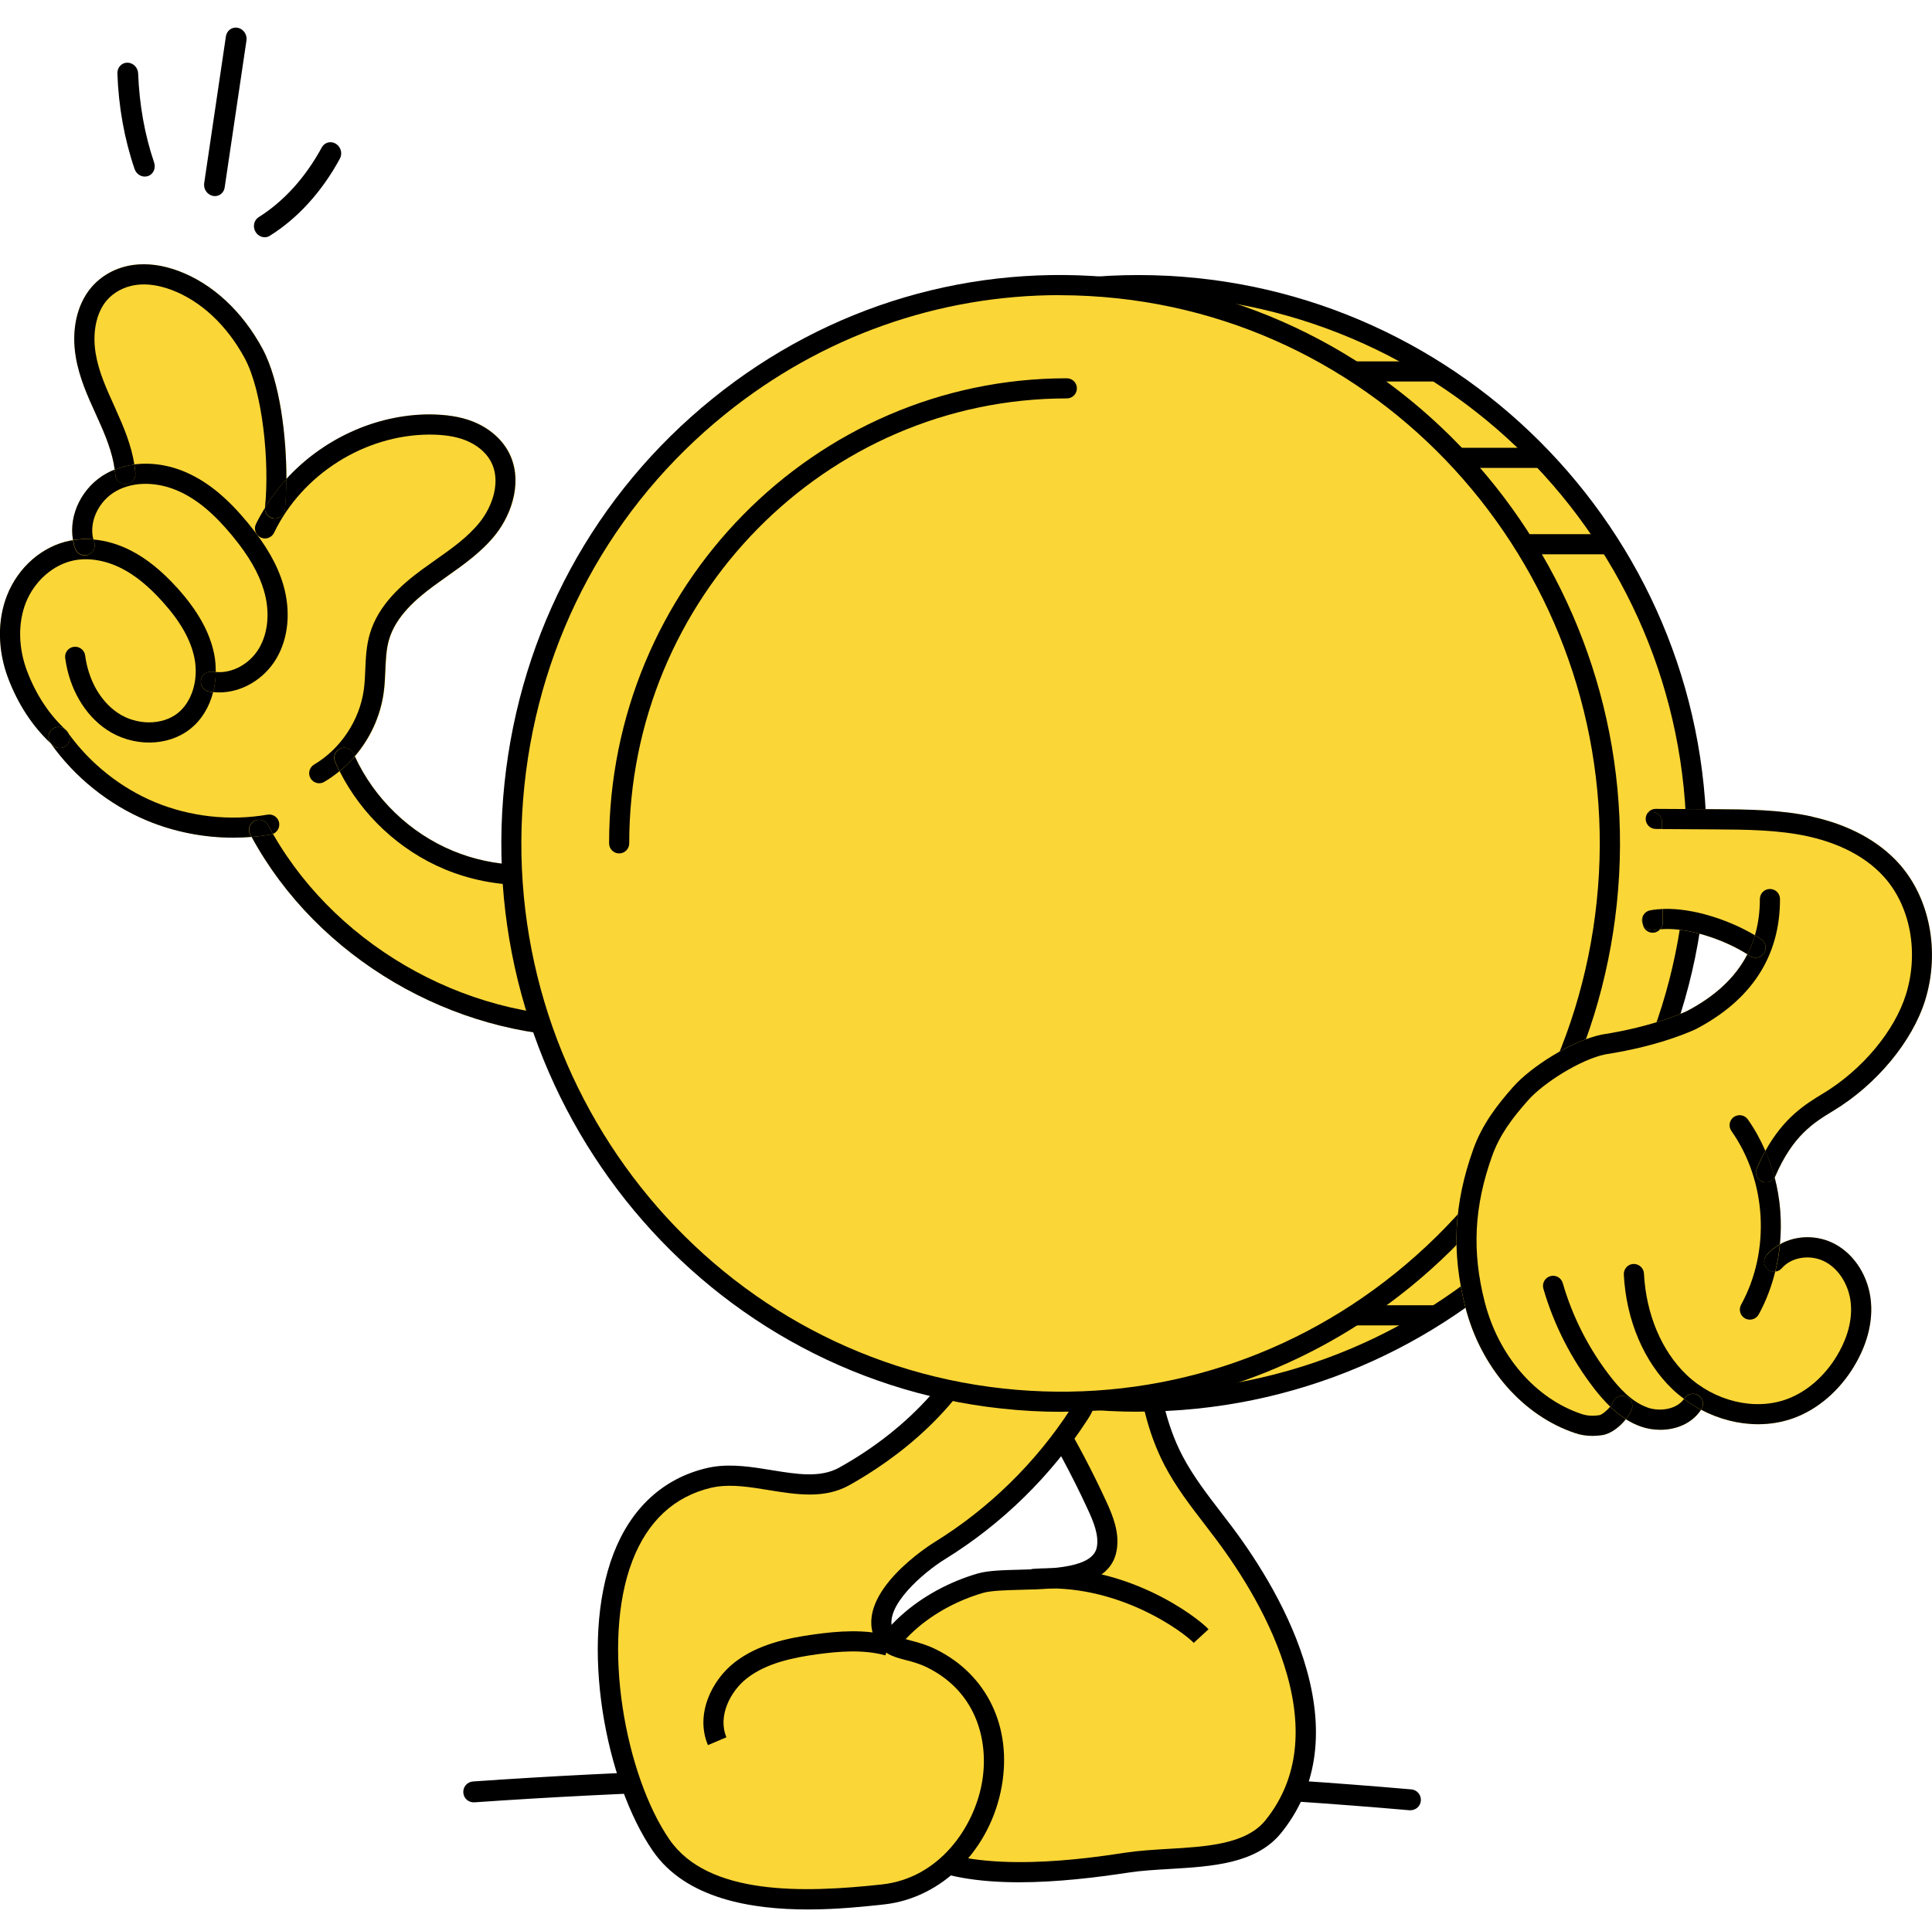 <svg width="331" height="328" viewBox="0 0 331 328" fill="none" xmlns="http://www.w3.org/2000/svg">
<g clip-path="url(#clip0_48_8153)">
<path d="M37.443 33.481C37.988 33.26 38.405 32.755 38.495 32.101L42.226 6.934C42.378 5.932 41.703 4.957 40.734 4.759C39.766 4.561 38.855 5.226 38.703 6.228L34.982 31.39C34.83 32.392 35.505 33.367 36.474 33.565C36.816 33.627 37.148 33.6 37.443 33.481Z" fill="black"/>
<path d="M25.43 30.146C26.291 29.797 26.726 28.801 26.406 27.857C24.788 23.086 23.873 17.951 23.668 12.594C23.635 11.573 22.803 10.742 21.823 10.737C20.843 10.731 20.078 11.566 20.111 12.586C20.316 18.319 21.306 23.827 23.058 28.959C23.391 29.939 24.41 30.479 25.328 30.174C25.36 30.161 25.393 30.148 25.426 30.135L25.43 30.146Z" fill="black"/>
<path d="M45.972 40.525C46.06 40.489 46.147 40.454 46.236 40.391C51.016 37.404 55.166 32.833 58.239 27.168C58.709 26.293 58.4 25.155 57.539 24.631C56.679 24.107 55.599 24.384 55.129 25.26C52.341 30.406 48.594 34.532 44.321 37.205C43.493 37.729 43.254 38.861 43.79 39.744C44.262 40.533 45.203 40.85 45.988 40.532L45.972 40.525Z" fill="black"/>
</g>
<g clip-path="url(#clip1_48_8153)">
<path d="M241.635 310.177C241.635 310.177 241.532 310.177 241.474 310.177C188.465 305.568 134.57 305.12 81.285 308.821C80.285 308.89 79.434 308.143 79.377 307.154C79.308 306.166 80.055 305.315 81.043 305.246C134.513 301.522 188.591 301.982 241.796 306.603C242.785 306.683 243.509 307.557 243.428 308.545C243.348 309.476 242.566 310.177 241.647 310.177H241.635Z" fill="black"/>
<path d="M222.234 286.635C219.751 277.738 214.59 269.175 209.763 262.727C206.717 258.659 203.407 254.751 201.062 250.245C197.729 243.843 196.522 236.544 196.177 229.338C186.419 230.027 176.499 228.464 167.431 224.798C175.58 234.924 182.488 246.061 187.936 257.866C189.028 260.222 190.074 262.785 189.637 265.348C188.407 272.509 173.166 269.773 167.96 271.29C158.293 274.106 149.604 281.359 147.995 291.657C146.432 301.692 147.592 312.243 157.109 317.427C166.615 322.61 183.315 320.656 193.166 319.162C201.568 317.886 213.027 319.415 218.199 312.99C224.509 305.151 224.785 295.738 222.257 286.646L222.234 286.635Z" fill="#FBD637"/>
<path d="M174.626 322.519C167.833 322.519 161.224 321.622 156.27 318.921C147.662 314.232 144.202 304.703 146.282 291.382C148.156 279.348 158.454 272.256 167.465 269.624C169.27 269.095 171.833 269.038 174.799 268.957C180.373 268.808 187.315 268.624 187.924 265.05C188.281 262.992 187.338 260.728 186.35 258.59C180.959 246.912 174.132 235.901 166.063 225.878L161.914 220.729L168.052 223.2C176.867 226.752 186.545 228.281 196.039 227.614L197.798 227.488L197.878 229.246C198.28 237.533 199.809 244.131 202.579 249.441C204.361 252.855 206.797 256.027 209.154 259.096C209.82 259.958 210.475 260.82 211.131 261.682C215.441 267.44 221.153 276.359 223.889 286.164C226.969 297.232 225.498 306.611 219.51 314.048C215.222 319.369 207.659 319.806 200.349 320.243C197.867 320.392 195.533 320.519 193.396 320.852C187.856 321.691 181.155 322.519 174.615 322.519H174.626ZM172.35 228.361C179.04 237.326 184.787 246.981 189.476 257.142C190.695 259.774 191.832 262.601 191.315 265.636C190.223 272.003 181.718 272.233 174.879 272.406C172.27 272.475 169.799 272.543 168.419 272.934C160.42 275.268 151.305 281.474 149.673 291.911C147.811 303.841 150.581 311.91 157.903 315.898C167.741 321.266 186.66 318.392 192.867 317.438C195.166 317.094 197.694 316.944 200.142 316.795C206.705 316.416 213.487 316.013 216.809 311.887C222.061 305.37 223.314 297.025 220.544 287.095C217.958 277.808 212.487 269.279 208.349 263.762C207.705 262.912 207.05 262.061 206.407 261.211C203.958 258.027 201.418 254.728 199.499 251.038C196.706 245.659 195.062 239.142 194.522 231.154C187.051 231.476 179.499 230.522 172.339 228.361H172.35Z" fill="black"/>
<path d="M122.466 253.043C129.8 251.905 138.19 256.56 144.615 252.985C155.902 246.71 166.155 236.767 170.097 224.193C176.327 226.952 181.648 231.722 185.085 237.595C185.487 238.285 185.878 239.043 185.878 239.848C185.878 240.733 185.384 241.537 184.901 242.284C178.798 251.732 170.568 259.801 160.994 265.709C157.27 268.008 149.132 274.605 151.373 279.961C152.661 283.042 155.5 282.145 159.615 284.179C178.373 293.478 170.384 322.523 151.259 324.615C139.408 325.914 120.823 327.166 113.248 316.167C102.582 300.685 96.962 259.065 121.443 253.25C121.777 253.169 122.122 253.1 122.466 253.054V253.043Z" fill="#FBD637"/>
<path d="M138.42 327.178C128.731 327.178 117.49 325.351 111.835 317.133C103.846 305.535 99.134 281.778 105.111 266.203C108.122 258.388 113.628 253.319 121.041 251.56C121.421 251.468 121.811 251.399 122.202 251.33C125.524 250.813 128.926 251.365 132.225 251.905C136.512 252.606 140.546 253.261 143.776 251.468C156.063 244.629 165.051 234.492 168.453 223.665L169.028 221.814L170.798 222.596C177.35 225.504 182.959 230.515 186.568 236.71C187.108 237.63 187.602 238.641 187.591 239.836C187.591 241.285 186.809 242.48 186.349 243.204C180.12 252.847 171.672 261.135 161.902 267.157C158.27 269.399 151.316 275.306 152.971 279.283C153.431 280.375 154.063 280.582 155.994 281.088C157.189 281.398 158.695 281.789 160.385 282.628C169.109 286.95 173.419 295.926 171.626 306.053C169.706 316.903 161.408 325.236 151.454 326.316C148.247 326.661 143.546 327.178 138.42 327.178ZM122.742 254.744C122.444 254.79 122.145 254.847 121.846 254.916C115.501 256.422 110.961 260.64 108.341 267.445C102.904 281.594 107.203 304.317 114.685 315.179C121.317 324.811 137.627 324.362 151.086 322.891C160.936 321.811 166.879 313.098 168.235 305.455C169.43 298.754 167.591 290.042 158.868 285.72C157.5 285.042 156.247 284.72 155.144 284.433C153.075 283.904 150.937 283.352 149.799 280.628C146.512 272.743 159.546 264.583 160.109 264.238C169.442 258.479 177.522 250.56 183.476 241.342C183.832 240.802 184.166 240.239 184.177 239.825C184.177 239.457 183.913 238.951 183.625 238.457C180.683 233.434 176.292 229.262 171.131 226.584C165.683 241.434 152.845 250.388 145.489 254.491C141.213 256.87 136.374 256.077 131.696 255.319C128.535 254.801 125.535 254.319 122.765 254.744H122.742Z" fill="black"/>
<path d="M44.389 111.096C45.975 108.406 46.274 104.809 45.216 101.211C44.343 98.234 42.618 95.257 39.791 91.821C36.665 88.028 33.768 85.603 30.676 84.212C26.929 82.511 22.907 82.488 19.918 84.154C16.884 85.844 15.194 89.476 15.999 92.453C18.148 92.637 20.355 93.281 22.447 94.361C25.125 95.74 27.723 97.832 30.366 100.751C33.883 104.636 35.952 108.36 36.699 112.119C36.906 113.142 36.964 114.165 36.964 115.176C39.745 115.464 42.802 113.82 44.389 111.107V111.096Z" fill="#FBD637"/>
<path d="M76.249 148.966C68.468 145.737 61.962 139.656 58.181 132.139C57.365 132.806 56.503 133.427 55.583 133.967C55.307 134.128 55.008 134.208 54.71 134.208C54.123 134.208 53.549 133.909 53.227 133.358C52.744 132.542 53.009 131.484 53.836 131.002C58.376 128.312 61.64 123.404 62.353 118.174C62.502 117.071 62.548 115.945 62.606 114.749C62.686 112.749 62.778 110.68 63.376 108.634C64.836 103.612 68.916 100.106 72.295 97.612C73.065 97.049 73.847 96.497 74.629 95.945C77.479 93.934 80.18 92.026 82.214 89.486C84.467 86.67 85.927 82.325 84.088 79.003C83.237 77.463 81.697 76.199 79.743 75.429C78.054 74.762 76.008 74.463 73.571 74.463C62.468 74.521 51.779 81.279 46.974 91.29C46.56 92.152 45.538 92.509 44.675 92.095C43.813 91.681 43.457 90.658 43.871 89.796C44.331 88.842 44.859 87.922 45.411 87.014C45.411 86.992 45.411 86.98 45.411 86.957C46.216 79.199 45.009 67.073 41.94 61.395C38.871 55.717 34.411 51.544 29.366 49.671C27.193 48.855 25.159 48.579 23.331 48.832C21.297 49.108 19.435 50.108 18.228 51.568C16.493 53.659 15.815 57.027 16.401 60.567C16.918 63.682 18.217 66.555 19.596 69.59L19.895 70.257C21.217 73.176 22.527 76.279 23.033 79.601C25.952 79.222 29.124 79.704 32.124 81.061C35.71 82.693 38.998 85.405 42.48 89.624C45.618 93.428 47.538 96.796 48.549 100.232C49.871 104.738 49.446 109.336 47.377 112.841C45.262 116.439 41.423 118.669 37.595 118.669C37.239 118.669 36.871 118.646 36.515 118.6C35.86 121.128 34.526 123.358 32.596 124.887C28.745 127.944 22.722 128.002 18.274 125.013C14.47 122.462 11.884 117.99 11.171 112.761C11.044 111.818 11.7 110.945 12.642 110.818C13.573 110.692 14.458 111.347 14.585 112.29C15.171 116.554 17.217 120.14 20.194 122.151C23.377 124.289 27.78 124.301 30.446 122.186C32.894 120.243 34.055 116.462 33.32 112.772C32.699 109.646 30.906 106.462 27.814 103.048C25.458 100.439 23.182 98.589 20.883 97.405C18.148 96.003 15.251 95.497 12.7 96.003C9.125 96.704 5.872 99.566 4.413 103.29C3.045 106.761 3.137 111.025 4.642 114.991C6.206 119.094 8.481 122.519 11.401 125.163C11.585 125.335 11.723 125.542 11.815 125.76C15.527 130.875 20.734 135.013 26.561 137.438C32.572 139.932 39.423 140.691 45.836 139.576C46.779 139.415 47.664 140.036 47.836 140.978C47.974 141.794 47.514 142.587 46.767 142.875C58.192 162.839 81.467 175.425 104.432 174.08C103.972 166.253 102.593 158.196 100.329 150.058C96.938 151.104 93.386 151.633 89.846 151.633C85.203 151.633 80.559 150.736 76.261 148.955L76.249 148.966Z" fill="#FBD637"/>
<path d="M106.386 177.403C104.616 177.564 102.835 177.633 101.065 177.633C77.56 177.633 54.342 164.105 43.113 143.393C42.067 143.485 41.021 143.52 39.975 143.52C34.941 143.52 29.872 142.531 25.251 140.612C18.677 137.876 12.803 133.164 8.7 127.336C5.562 124.382 3.114 120.647 1.425 116.21C-0.38 111.452 -0.46 106.291 1.218 102.027C3.126 97.153 7.275 93.556 12.045 92.613C12.206 92.579 12.355 92.567 12.516 92.544C11.758 88.234 14.079 83.441 18.263 81.12C18.711 80.867 19.183 80.66 19.665 80.464C19.263 77.453 18.068 74.579 16.746 71.66L16.447 70.993C15.033 67.89 13.585 64.683 12.987 61.109C12.229 56.534 13.171 52.247 15.562 49.35C17.343 47.19 19.93 45.787 22.861 45.385C25.263 45.063 27.86 45.408 30.573 46.419C36.389 48.592 41.504 53.316 44.975 59.741C47.998 65.35 49.09 74.901 49.078 82.096C55.273 75.292 64.284 71.051 73.56 71.005C76.479 71.028 78.905 71.384 81.008 72.212C83.709 73.269 85.881 75.085 87.111 77.338C89.709 82.05 87.87 87.912 84.904 91.636C82.571 94.556 79.537 96.694 76.617 98.763C75.859 99.303 75.089 99.843 74.341 100.395C71.399 102.567 67.859 105.567 66.687 109.601C66.204 111.245 66.135 113.026 66.055 114.9C65.997 116.118 65.951 117.383 65.779 118.635C65.227 122.704 63.457 126.52 60.813 129.601C64.147 136.842 70.227 142.727 77.594 145.784C84.583 148.692 92.571 148.979 99.766 146.646C99.961 146.186 100.341 145.807 100.858 145.646C101.479 145.462 102.111 145.646 102.536 146.06C103.007 146.221 103.398 146.565 103.593 147.06C103.789 147.554 103.72 148.083 103.478 148.519C106.076 157.692 107.593 166.806 107.961 175.61C107.996 176.53 107.306 177.323 106.386 177.403Z" fill="#FBD637"/>
<path d="M58.181 132.141C61.962 139.658 68.468 145.738 76.249 148.968C80.548 150.749 85.191 151.646 89.835 151.646C93.386 151.646 96.927 151.117 100.317 150.071C100.11 149.313 99.903 148.554 99.674 147.795C99.559 147.405 99.593 147.002 99.743 146.646C92.547 148.979 84.559 148.692 77.571 145.784C70.203 142.727 64.123 136.842 60.79 129.601C59.997 130.52 59.123 131.371 58.181 132.152V132.141Z" fill="black"/>
<path d="M103.479 148.531C103.72 148.094 103.777 147.565 103.593 147.071C103.398 146.577 103.007 146.221 102.536 146.071C102.743 146.267 102.915 146.52 102.996 146.818C103.168 147.393 103.318 147.968 103.479 148.531Z" fill="black"/>
<path d="M102.594 149.301C101.847 149.588 101.088 149.841 100.329 150.071C102.594 158.209 103.973 166.266 104.433 174.093C81.468 175.438 58.193 162.852 46.768 142.887C46.665 142.933 46.55 142.956 46.435 142.979C45.331 143.175 44.228 143.313 43.113 143.405C54.354 164.117 77.572 177.645 101.065 177.645C102.835 177.645 104.617 177.564 106.387 177.415C107.306 177.335 107.996 176.542 107.961 175.622C107.593 166.818 106.076 157.715 103.479 148.531C103.295 148.876 102.996 149.152 102.605 149.301H102.594Z" fill="black"/>
<path d="M102.525 146.061C102.088 145.647 101.456 145.463 100.846 145.647C100.329 145.796 99.95 146.176 99.754 146.647C100.295 146.474 100.823 146.29 101.352 146.084C101.743 145.934 102.157 145.946 102.525 146.061Z" fill="black"/>
<path d="M99.686 147.795C99.915 148.553 100.122 149.312 100.329 150.07C101.088 149.84 101.846 149.588 102.594 149.3C102.984 149.151 103.283 148.863 103.467 148.53C103.306 147.955 103.157 147.381 102.984 146.818C102.892 146.519 102.731 146.266 102.525 146.07C102.157 145.944 101.743 145.932 101.352 146.093C100.823 146.3 100.283 146.484 99.755 146.657C99.605 147.013 99.571 147.415 99.686 147.806V147.795Z" fill="black"/>
<path d="M19.884 70.247L19.585 69.58C18.206 66.546 16.907 63.684 16.39 60.558C15.804 57.017 16.482 53.65 18.218 51.558C19.424 50.098 21.286 49.098 23.321 48.822C25.148 48.569 27.183 48.857 29.355 49.661C34.389 51.546 38.86 55.707 41.929 61.385C44.998 67.075 46.205 79.201 45.4 86.948C45.4 86.971 45.4 86.982 45.4 87.005C46.469 85.258 47.688 83.614 49.067 82.097C49.078 74.902 47.986 65.339 44.964 59.742C41.504 53.328 36.389 48.593 30.562 46.42C27.849 45.42 25.252 45.075 22.849 45.397C19.919 45.8 17.332 47.202 15.551 49.363C13.16 52.259 12.218 56.546 12.976 61.121C13.562 64.684 15.022 67.902 16.436 71.005L16.735 71.672C18.056 74.58 19.252 77.454 19.654 80.476C20.723 80.051 21.849 79.752 23.022 79.603C22.505 76.281 21.194 73.166 19.884 70.258V70.247Z" fill="black"/>
<path d="M15.999 92.427C15.194 89.45 16.884 85.818 19.918 84.128C22.906 82.473 26.929 82.496 30.676 84.186C33.768 85.588 36.665 88.002 39.791 91.795C42.618 95.22 44.343 98.208 45.216 101.185C46.273 104.783 45.963 108.38 44.388 111.07C42.791 113.783 39.745 115.426 36.963 115.139C36.952 116.323 36.791 117.472 36.504 118.576C36.86 118.621 37.228 118.644 37.584 118.644C41.4 118.644 45.239 116.415 47.365 112.817C49.423 109.311 49.848 104.714 48.538 100.208C47.526 96.772 45.607 93.404 42.469 89.6C38.998 85.381 35.711 82.669 32.113 81.037C29.125 79.68 25.952 79.198 23.021 79.577C23.102 80.071 23.159 80.577 23.194 81.083C23.263 82.037 22.55 82.864 21.608 82.933C20.642 83.002 19.826 82.289 19.757 81.347C19.734 81.048 19.688 80.749 19.654 80.45C19.171 80.646 18.7 80.853 18.251 81.106C14.056 83.427 11.734 88.22 12.505 92.53C13.642 92.347 14.815 92.301 15.999 92.415V92.427Z" fill="black"/>
<path d="M21.608 82.959C22.561 82.89 23.263 82.062 23.194 81.108C23.159 80.603 23.09 80.097 23.021 79.603C21.849 79.752 20.723 80.051 19.654 80.476C19.688 80.775 19.734 81.074 19.757 81.373C19.826 82.327 20.642 83.028 21.608 82.959Z" fill="black"/>
<path d="M9.056 124.864C9.838 124.324 10.907 124.508 11.459 125.289C11.574 125.45 11.7 125.611 11.815 125.772C11.723 125.554 11.585 125.347 11.401 125.174C8.482 122.531 6.206 119.106 4.643 115.002C3.137 111.037 3.057 106.773 4.413 103.302C5.873 99.578 9.125 96.716 12.7 96.014C15.24 95.52 18.148 96.014 20.884 97.417C23.194 98.601 25.458 100.451 27.814 103.06C30.906 106.474 32.699 109.658 33.32 112.784C34.044 116.474 32.895 120.255 30.447 122.197C27.78 124.312 23.378 124.301 20.194 122.163C17.206 120.152 15.16 116.565 14.585 112.301C14.459 111.359 13.574 110.704 12.643 110.83C11.7 110.956 11.033 111.83 11.171 112.772C11.884 118.002 14.482 122.473 18.275 125.025C22.723 128.013 28.745 127.967 32.596 124.898C34.527 123.37 35.86 121.14 36.515 118.611C36.274 118.588 36.044 118.554 35.803 118.508C34.872 118.324 34.251 117.427 34.435 116.485C34.619 115.554 35.515 114.945 36.446 115.117C36.619 115.152 36.791 115.152 36.964 115.163C36.964 114.152 36.906 113.129 36.699 112.106C35.952 108.347 33.883 104.635 30.366 100.738C27.723 97.819 25.136 95.727 22.447 94.348C20.355 93.267 18.148 92.624 15.999 92.44C16.033 92.578 16.079 92.727 16.125 92.865C16.447 93.762 15.976 94.75 15.079 95.072C14.183 95.394 13.194 94.922 12.873 94.026C12.7 93.543 12.585 93.061 12.493 92.566C12.332 92.589 12.171 92.601 12.022 92.635C7.252 93.578 3.103 97.175 1.195 102.049C-0.483 106.313 -0.403 111.474 1.402 116.232C3.091 120.669 5.539 124.404 8.677 127.358C8.654 127.335 8.631 127.301 8.62 127.278C8.08 126.496 8.263 125.427 9.045 124.876L9.056 124.864Z" fill="black"/>
<path d="M15.091 95.061C15.987 94.739 16.459 93.751 16.137 92.854C16.091 92.716 16.045 92.578 16.01 92.429C14.815 92.326 13.643 92.371 12.516 92.544C12.608 93.038 12.723 93.532 12.895 94.004C13.217 94.9 14.206 95.36 15.102 95.049L15.091 95.061Z" fill="black"/>
<path d="M36.447 115.108C35.504 114.936 34.608 115.545 34.435 116.476C34.252 117.407 34.872 118.315 35.803 118.499C36.045 118.545 36.274 118.568 36.516 118.602C36.803 117.499 36.964 116.349 36.976 115.166C36.803 115.143 36.631 115.154 36.458 115.12L36.447 115.108Z" fill="black"/>
<path d="M47.113 88.854C47.055 88.854 46.998 88.854 46.929 88.854C45.998 88.762 45.331 87.946 45.389 87.015C44.837 87.923 44.308 88.842 43.848 89.796C43.435 90.658 43.803 91.681 44.653 92.095C45.504 92.509 46.538 92.141 46.952 91.29C51.756 81.279 62.446 74.521 73.549 74.463C75.985 74.463 78.031 74.762 79.721 75.429C81.675 76.199 83.215 77.463 84.065 79.004C85.893 82.325 84.445 86.658 82.192 89.486C80.157 92.026 77.468 93.934 74.606 95.945C73.824 96.497 73.043 97.049 72.273 97.612C68.894 100.106 64.813 103.612 63.353 108.635C62.756 110.681 62.664 112.749 62.583 114.749C62.537 115.945 62.48 117.071 62.331 118.175C61.618 123.404 58.354 128.324 53.814 131.002C52.998 131.484 52.722 132.542 53.204 133.358C53.526 133.898 54.101 134.208 54.687 134.208C54.986 134.208 55.285 134.128 55.561 133.967C56.48 133.427 57.342 132.806 58.158 132.14C57.894 131.611 57.641 131.082 57.4 130.542C57.02 129.668 57.4 128.657 58.285 128.266C59.158 127.887 60.17 128.278 60.56 129.151C60.63 129.301 60.698 129.45 60.767 129.599C63.411 126.519 65.181 122.715 65.733 118.634C65.905 117.37 65.963 116.106 66.009 114.899C66.089 113.025 66.169 111.244 66.641 109.6C67.813 105.577 71.353 102.566 74.296 100.394C75.043 99.842 75.801 99.302 76.571 98.761C79.502 96.692 82.525 94.555 84.859 91.635C87.824 87.923 89.663 82.061 87.065 77.337C85.835 75.096 83.663 73.268 80.962 72.211C78.859 71.383 76.433 71.027 73.514 71.004C64.239 71.05 55.227 75.291 49.032 82.095C49.032 84.049 48.952 85.831 48.791 87.302C48.699 88.187 47.952 88.854 47.078 88.854H47.113Z" fill="black"/>
<path d="M58.308 128.267C57.434 128.646 57.043 129.669 57.423 130.543C57.664 131.083 57.917 131.623 58.181 132.14C59.124 131.37 59.997 130.52 60.79 129.589C60.721 129.439 60.652 129.29 60.583 129.14C60.204 128.267 59.181 127.876 58.308 128.255V128.267Z" fill="black"/>
<path d="M46.929 88.842C46.986 88.842 47.044 88.842 47.113 88.842C47.986 88.842 48.733 88.187 48.825 87.291C48.975 85.819 49.055 84.038 49.066 82.084C47.687 83.59 46.469 85.245 45.4 86.992C45.331 87.911 46.009 88.739 46.94 88.831L46.929 88.842Z" fill="black"/>
<path d="M43.584 140.657C44.423 140.209 45.469 140.531 45.917 141.37C46.193 141.876 46.469 142.381 46.756 142.887C47.503 142.588 47.963 141.807 47.825 140.991C47.664 140.048 46.767 139.427 45.825 139.588C39.411 140.703 32.561 139.945 26.55 137.45C20.722 135.025 15.516 130.887 11.803 125.773C12.056 126.37 11.976 127.094 11.504 127.612C11.159 127.991 10.7 128.175 10.228 128.175C9.815 128.175 9.401 128.025 9.068 127.727C8.93 127.6 8.803 127.474 8.677 127.347C12.78 133.175 18.653 137.887 25.228 140.623C29.848 142.542 34.906 143.531 39.952 143.531C40.998 143.531 42.055 143.485 43.089 143.404C43.02 143.266 42.94 143.128 42.859 142.99C42.411 142.151 42.733 141.105 43.572 140.657H43.584Z" fill="black"/>
<path d="M46.768 142.889C46.48 142.384 46.193 141.889 45.929 141.372C45.48 140.533 44.434 140.211 43.595 140.66C42.756 141.108 42.434 142.154 42.883 142.993C42.952 143.131 43.032 143.269 43.113 143.407C44.228 143.315 45.343 143.177 46.434 142.981C46.549 142.958 46.664 142.924 46.768 142.889Z" fill="black"/>
<path d="M10.241 128.177C10.712 128.177 11.183 127.981 11.517 127.614C11.988 127.096 12.068 126.372 11.815 125.775C11.7 125.614 11.562 125.464 11.459 125.292C10.919 124.51 9.838 124.326 9.057 124.867C8.275 125.407 8.091 126.487 8.632 127.269C8.655 127.292 8.678 127.326 8.689 127.349C8.827 127.476 8.942 127.602 9.08 127.729C9.413 128.027 9.827 128.177 10.241 128.177Z" fill="black"/>
<path d="M195.016 240.156C247.843 240.156 290.668 197.331 290.668 144.504C290.668 91.677 247.843 48.852 195.016 48.852C142.189 48.852 99.364 91.677 99.364 144.504C99.364 197.331 142.189 240.156 195.016 240.156Z" fill="#FBD637"/>
<path d="M195.016 241.893C141.317 241.893 97.64 198.205 97.64 144.517C97.64 90.829 141.317 47.129 195.016 47.129C248.715 47.129 292.392 90.817 292.392 144.505C292.392 198.193 248.704 241.881 195.016 241.881V241.893ZM195.016 50.578C143.225 50.578 101.088 92.714 101.088 144.505C101.088 196.297 143.225 238.433 195.016 238.433C246.807 238.433 288.944 196.297 288.944 144.505C288.944 92.714 246.807 50.578 195.016 50.578Z" fill="black"/>
<path d="M181.719 240.159C233.689 240.159 275.819 197.334 275.819 144.507C275.819 91.68 233.689 48.855 181.719 48.855C129.749 48.855 87.618 91.68 87.618 144.507C87.618 197.334 129.749 240.159 181.719 240.159Z" fill="#FBD637"/>
<path d="M181.879 241.908C178.442 241.908 174.994 241.724 171.546 241.344C119.008 235.644 80.837 187.565 86.434 134.187C89.181 108.039 101.859 84.626 122.134 68.258C141.938 52.259 166.719 44.949 191.89 47.684C244.429 53.386 282.6 101.464 277.002 154.842C274.255 180.99 261.577 204.403 241.314 220.77C224.211 234.563 203.43 241.896 181.879 241.896V241.908ZM181.557 50.569C160.799 50.569 140.765 57.638 124.283 70.937C104.732 86.718 92.503 109.303 89.848 134.544C84.434 186.048 121.249 232.425 171.902 237.919C196.154 240.551 220.027 233.517 239.13 218.092C258.681 202.311 270.91 179.726 273.554 154.497C278.968 102.993 242.153 56.615 191.499 51.121C188.166 50.765 184.844 50.581 181.546 50.581L181.557 50.569Z" fill="black"/>
<path d="M182.787 66.541C140.432 66.541 106.088 101.448 106.088 144.504L182.787 66.541Z" fill="#FBD637"/>
<path d="M106.077 146.229C105.123 146.229 104.353 145.459 104.353 144.505C104.353 100.564 139.535 64.818 182.775 64.818C183.729 64.818 184.499 65.588 184.499 66.542C184.499 67.496 183.729 68.266 182.775 68.266C141.432 68.266 107.801 102.472 107.801 144.505C107.801 145.459 107.031 146.229 106.077 146.229Z" fill="black"/>
<mask id="mask0_48_8153" style="mask-type:luminance" maskUnits="userSpaceOnUse" x="188" y="48" width="103" height="193">
<path d="M195.016 48.852C192.764 48.852 190.522 48.956 188.304 49.117C189.43 49.197 190.557 49.278 191.695 49.392C243.371 55.002 280.795 102.126 275.278 154.665C270.359 201.468 233.015 236.731 188.384 239.915C190.58 240.064 192.787 240.168 195.016 240.168C247.842 240.168 290.668 197.341 290.668 144.516C290.668 91.69 247.842 48.852 195.016 48.852Z" fill="white"/>
</mask>
<g mask="url(#mask0_48_8153)">
<path d="M331 76.727H166.132V80.175H331V76.727Z" fill="black"/>
<path d="M331 91.528H166.132V94.976H331V91.528Z" fill="black"/>
<path d="M313.713 61.921H183.419V65.369H313.713V61.921Z" fill="black"/>
<path d="M320.069 47.13H177.063V50.578H320.069V47.13Z" fill="black"/>
<path d="M278.197 223.65H206.556V227.099H278.197V223.65Z" fill="black"/>
<path d="M278.197 238.444H206.556V241.892H278.197V238.444Z" fill="black"/>
<path d="M282.278 208.847H225.659V212.295H282.278V208.847Z" fill="black"/>
<path d="M296.622 194.043H234.475V197.492H296.622V194.043Z" fill="black"/>
</g>
<path d="M300.66 160.265C301.223 158.334 301.51 156.265 301.51 154.047C301.51 153.093 302.28 152.323 303.234 152.323C304.188 152.323 304.958 153.093 304.958 154.047C304.958 163.817 300.12 171.311 290.568 176.322C290.281 176.46 284.591 179.196 275.051 180.655C270.764 181.529 264.385 185.609 261.811 188.517C259.029 191.666 256.914 194.505 255.627 198.103C252.546 206.735 252.167 214.436 254.374 223.102C256.73 232.32 263.098 239.676 270.983 242.285C271.902 242.596 272.868 242.653 274.017 242.481C274.431 242.423 275.304 241.711 275.856 241.021C274.833 240.033 273.937 238.975 273.178 238.01C269.224 232.941 266.19 226.987 264.408 220.803C264.144 219.884 264.673 218.93 265.592 218.666C266.5 218.401 267.466 218.93 267.73 219.849C269.385 225.608 272.212 231.159 275.902 235.883C277.431 237.837 279.523 240.205 282.235 241.159C284.327 241.895 287.212 241.538 288.511 239.688C287.833 239.182 287.177 238.653 286.568 238.067C281.66 233.389 278.603 226.205 278.201 218.39C278.155 217.436 278.879 216.631 279.833 216.574C280.775 216.539 281.591 217.252 281.649 218.206C282.005 225.16 284.672 231.493 288.948 235.573C293.717 240.113 300.637 241.791 306.177 239.722C309.533 238.469 312.567 235.849 314.694 232.332C315.958 230.24 317.406 226.987 317.096 223.412C316.832 220.321 315.119 217.493 312.728 216.217C310.223 214.873 306.947 215.355 305.269 217.309C304.97 217.654 304.568 217.849 304.142 217.895C303.51 220.436 302.579 222.907 301.315 225.229C301.005 225.803 300.407 226.125 299.798 226.125C299.522 226.125 299.235 226.056 298.97 225.918C298.131 225.458 297.832 224.412 298.292 223.573C303.349 214.367 302.683 202.402 296.637 193.804C296.085 193.023 296.281 191.954 297.051 191.402C297.832 190.862 298.901 191.046 299.453 191.827C300.637 193.517 301.637 195.333 302.453 197.218C305.648 191.437 309.326 189.195 312.361 187.356C319.05 183.322 324.624 176.644 326.567 170.345C328.774 163.185 327.314 155.323 322.831 150.3C319.038 146.047 313.613 144.151 309.74 143.3C304.625 142.185 299.223 142.151 294.005 142.116L284.775 142.059L284.879 155.76C290.039 155.541 296.361 157.691 300.683 160.277L300.66 160.265Z" fill="#FBD637"/>
<path d="M329.854 171.344C327.67 178.401 321.509 185.838 314.142 190.286C310.728 192.355 307.211 194.504 304.154 201.561C304.119 201.63 304.073 201.688 304.039 201.745C305.016 205.469 305.314 209.366 304.947 213.205C307.717 211.653 311.36 211.561 314.36 213.17C317.797 215.021 320.164 218.825 320.532 223.112C320.923 227.618 319.176 231.583 317.636 234.123C315.107 238.296 311.464 241.434 307.372 242.962C305.418 243.686 303.326 244.043 301.2 244.043C297.889 244.043 294.499 243.181 291.43 241.56C289.821 243.962 287.108 244.985 284.453 244.985C283.292 244.985 282.131 244.79 281.097 244.422C280.177 244.1 279.327 243.675 278.545 243.169C277.511 244.479 275.948 245.675 274.534 245.893C273.948 245.985 273.373 246.031 272.821 246.031C271.798 246.031 270.833 245.882 269.902 245.571C260.914 242.594 253.684 234.319 251.04 223.963C248.65 214.595 249.064 206.274 252.385 196.952C253.948 192.585 256.592 189.217 259.224 186.24C262.224 182.849 269.212 178.332 274.442 177.263C283.499 175.873 288.959 173.275 289.005 173.241C293.913 170.666 297.349 167.448 299.361 163.517C295.303 160.942 289.016 158.816 284.442 159.23C284.131 159.586 283.672 159.827 283.154 159.827H283.143C282.292 159.827 281.58 159.207 281.453 158.391C281.407 158.276 281.361 158.149 281.338 158.023C281.269 157.701 281.315 157.379 281.419 157.08L281.304 140.874C281.304 140.196 281.695 139.61 282.258 139.322C282.568 138.885 283.085 138.598 283.66 138.598L293.993 138.656C299.395 138.69 304.981 138.725 310.452 139.92C316.728 141.288 321.889 144.081 325.383 147.989C330.647 153.885 332.394 163.057 329.842 171.344H329.854Z" fill="#FBD637"/>
<path d="M281.453 158.379C281.591 159.195 282.292 159.816 283.143 159.816H283.155C283.672 159.816 284.12 159.574 284.442 159.218C284.074 159.253 283.706 159.299 283.361 159.368C282.557 159.528 281.775 159.092 281.453 158.379Z" fill="black"/>
<path d="M281.419 157.069C281.304 157.356 281.27 157.678 281.339 158.012C281.362 158.138 281.408 158.264 281.454 158.379C281.442 158.287 281.431 158.196 281.419 158.104V157.069Z" fill="black"/>
<path d="M284.855 155.745L284.878 158.09C284.878 158.527 284.718 158.929 284.453 159.228C289.016 158.814 295.315 160.94 299.372 163.515C299.901 162.481 300.338 161.4 300.671 160.262C296.349 157.676 290.028 155.527 284.867 155.745H284.855Z" fill="black"/>
<path d="M284.855 155.747C284.108 155.781 283.384 155.85 282.695 155.988C282.085 156.103 281.626 156.54 281.419 157.08V158.115C281.419 158.207 281.442 158.299 281.453 158.391C281.775 159.103 282.557 159.54 283.361 159.379C283.706 159.31 284.074 159.264 284.442 159.23C284.706 158.919 284.878 158.528 284.867 158.092L284.844 155.747H284.855Z" fill="black"/>
<path d="M310.464 139.92C304.993 138.725 299.407 138.69 294.005 138.656L283.672 138.598C283.097 138.598 282.58 138.885 282.269 139.322C282.499 139.207 282.752 139.138 283.017 139.138H283.028C283.971 139.138 284.741 139.897 284.752 140.851V142.058L293.993 142.115C299.211 142.15 304.614 142.184 309.728 143.299C313.602 144.15 319.027 146.046 322.82 150.299C327.302 155.322 328.762 163.183 326.555 170.344C324.613 176.643 319.038 183.321 312.349 187.355C309.315 189.194 305.648 191.435 302.441 197.217C303.085 198.688 303.614 200.205 304.016 201.768C304.05 201.711 304.096 201.653 304.131 201.584C307.188 194.527 310.717 192.378 314.119 190.309C321.486 185.861 327.647 178.424 329.831 171.367C332.394 163.08 330.636 153.908 325.371 148.012C321.877 144.104 316.717 141.311 310.441 139.943L310.464 139.92Z" fill="black"/>
<path d="M283.648 142.036H284.752V140.841C284.752 139.887 283.97 139.128 283.028 139.128H283.016C282.74 139.128 282.488 139.197 282.269 139.312C282.074 139.588 281.947 139.933 281.947 140.3C281.947 141.254 282.706 142.024 283.66 142.036H283.648Z" fill="black"/>
<path d="M302.568 202.596C302.338 202.596 302.108 202.55 301.878 202.458C301.005 202.078 300.602 201.067 300.982 200.193C301.453 199.102 301.947 198.113 302.453 197.205C301.637 195.32 300.648 193.504 299.453 191.814C298.901 191.033 297.832 190.849 297.051 191.389C296.269 191.941 296.085 193.01 296.637 193.791C302.683 202.389 303.349 214.354 298.292 223.56C297.832 224.4 298.143 225.445 298.97 225.905C299.235 226.043 299.522 226.112 299.798 226.112C300.407 226.112 300.993 225.79 301.315 225.216C302.579 222.905 303.51 220.434 304.142 217.883C303.683 217.928 303.211 217.802 302.844 217.48C302.12 216.86 302.039 215.768 302.66 215.044C303.303 214.285 304.085 213.664 304.947 213.182C305.315 209.343 305.016 205.446 304.039 201.722C303.729 202.251 303.165 202.573 302.568 202.573V202.596Z" fill="black"/>
<path d="M300.982 200.195C300.602 201.068 301.005 202.08 301.878 202.459C302.097 202.551 302.338 202.597 302.568 202.597C303.166 202.597 303.717 202.275 304.039 201.746C303.637 200.195 303.097 198.678 302.464 197.195C301.959 198.103 301.476 199.091 300.993 200.183L300.982 200.195Z" fill="black"/>
<path d="M305.269 217.309C306.947 215.355 310.222 214.872 312.728 216.217C315.119 217.493 316.831 220.32 317.096 223.412C317.406 226.998 315.958 230.24 314.694 232.331C312.567 235.849 309.544 238.469 306.177 239.722C300.637 241.779 293.717 240.113 288.947 235.573C284.672 231.492 282.005 225.159 281.649 218.205C281.603 217.251 280.775 216.539 279.833 216.573C278.879 216.619 278.155 217.435 278.201 218.389C278.603 226.217 281.66 233.389 286.568 238.067C287.189 238.653 287.844 239.193 288.511 239.687C288.534 239.653 288.568 239.63 288.591 239.596C289.108 238.802 290.177 238.573 290.982 239.09C291.775 239.607 292.005 240.676 291.487 241.481C291.476 241.503 291.453 241.526 291.442 241.549C294.51 243.17 297.901 244.032 301.211 244.032C303.338 244.032 305.43 243.676 307.383 242.952C311.475 241.435 315.119 238.297 317.647 234.113C319.176 231.584 320.923 227.619 320.544 223.102C320.176 218.815 317.808 215.01 314.372 213.16C311.36 211.551 307.728 211.642 304.958 213.194C304.809 214.78 304.533 216.343 304.154 217.884C304.579 217.838 304.981 217.642 305.28 217.297L305.269 217.309Z" fill="black"/>
<path d="M302.648 215.067C302.027 215.791 302.108 216.883 302.832 217.503C303.211 217.825 303.682 217.951 304.131 217.906C304.51 216.365 304.786 214.791 304.935 213.216C304.073 213.699 303.292 214.319 302.648 215.078V215.067Z" fill="black"/>
<path d="M282.246 241.158C279.534 240.204 277.431 237.837 275.913 235.883C272.224 231.159 269.396 225.607 267.741 219.849C267.477 218.929 266.523 218.401 265.603 218.665C264.684 218.929 264.155 219.883 264.419 220.803C266.201 226.987 269.235 232.929 273.189 238.009C273.948 238.975 274.833 240.032 275.867 241.021C276.074 240.768 276.247 240.515 276.327 240.296C276.66 239.4 277.649 238.94 278.534 239.273C279.43 239.595 279.89 240.595 279.557 241.48C279.361 242.02 278.994 242.607 278.545 243.17C279.327 243.664 280.178 244.101 281.097 244.423C282.132 244.791 283.281 244.986 284.453 244.986C287.108 244.986 289.832 243.963 291.43 241.561C290.419 241.021 289.442 240.4 288.511 239.699C287.212 241.538 284.327 241.906 282.235 241.17L282.246 241.158Z" fill="black"/>
<path d="M290.982 239.1C290.189 238.583 289.12 238.801 288.591 239.606C288.568 239.64 288.534 239.663 288.511 239.697C289.442 240.399 290.419 241.019 291.43 241.559C291.442 241.536 291.465 241.514 291.476 241.491C291.993 240.697 291.775 239.629 290.97 239.1H290.982Z" fill="black"/>
<path d="M274.017 242.48C272.867 242.653 271.902 242.595 270.982 242.285C263.098 239.676 256.73 232.32 254.374 223.102C252.155 214.447 252.546 206.734 255.627 198.103C256.914 194.493 259.029 191.655 261.81 188.517C264.385 185.597 270.764 181.528 275.051 180.655C284.591 179.195 290.281 176.46 290.568 176.322C300.131 171.31 304.97 163.816 304.958 154.047C304.958 153.093 304.188 152.323 303.234 152.323C302.28 152.323 301.51 153.093 301.51 154.047C301.51 156.276 301.223 158.345 300.659 160.265C301.039 160.483 301.395 160.713 301.74 160.943C302.533 161.472 302.74 162.541 302.211 163.334C301.878 163.828 301.338 164.092 300.774 164.092C300.441 164.092 300.108 164 299.82 163.805C299.671 163.713 299.522 163.61 299.372 163.518C297.361 167.437 293.924 170.667 289.016 173.241C288.959 173.264 283.511 175.873 274.453 177.264C269.212 178.333 262.224 182.85 259.236 186.241C256.604 189.218 253.948 192.586 252.397 196.953C249.075 206.263 248.661 214.596 251.052 223.964C253.696 234.308 260.925 242.595 269.913 245.572C270.844 245.882 271.81 246.032 272.833 246.032C273.385 246.032 273.959 245.986 274.545 245.894C275.959 245.676 277.522 244.48 278.557 243.17C277.557 242.538 276.672 241.802 275.867 241.021C275.304 241.71 274.431 242.411 274.028 242.48H274.017Z" fill="black"/>
<path d="M300.774 164.09C301.326 164.09 301.878 163.826 302.211 163.331C302.74 162.538 302.533 161.469 301.74 160.941C301.395 160.711 301.039 160.481 300.659 160.263C300.326 161.401 299.889 162.481 299.361 163.515C299.51 163.607 299.671 163.711 299.809 163.803C300.108 163.998 300.441 164.09 300.763 164.09H300.774Z" fill="black"/>
<path d="M278.534 239.26C277.637 238.927 276.649 239.398 276.327 240.283C276.246 240.502 276.086 240.755 275.867 241.008C276.672 241.789 277.557 242.525 278.557 243.157C279.005 242.594 279.361 242.007 279.568 241.467C279.89 240.571 279.43 239.582 278.545 239.26H278.534Z" fill="black"/>
<path d="M204.51 281.501C202.981 279.823 191.418 271.03 177.005 272.283L176.706 268.846C192.694 267.444 205.246 277.19 207.05 279.167L204.51 281.501Z" fill="black"/>
<path d="M121.283 299.007C119.076 293.778 121.903 287.927 125.846 284.847C129.857 281.721 134.995 280.663 139.501 280.043C143.5 279.491 148.178 279.089 152.615 280.318L151.696 283.64C147.857 282.583 143.615 282.962 139.972 283.456C135.926 284.02 131.328 284.939 127.961 287.571C125.122 289.778 122.926 294.077 124.455 297.674L121.283 299.019V299.007Z" fill="black"/>
</g>
<defs>
<clipPath id="clip0_48_8153">
<rect width="33.974" height="36.805" fill="white" transform="matrix(-0.927 0.376 0.376 0.927 47.957 6.10352e-05)"/>
</clipPath>
<clipPath id="clip1_48_8153">
<rect width="331" height="281.898" fill="white" transform="translate(-0 45.278)"/>
</clipPath>
</defs>
</svg>
